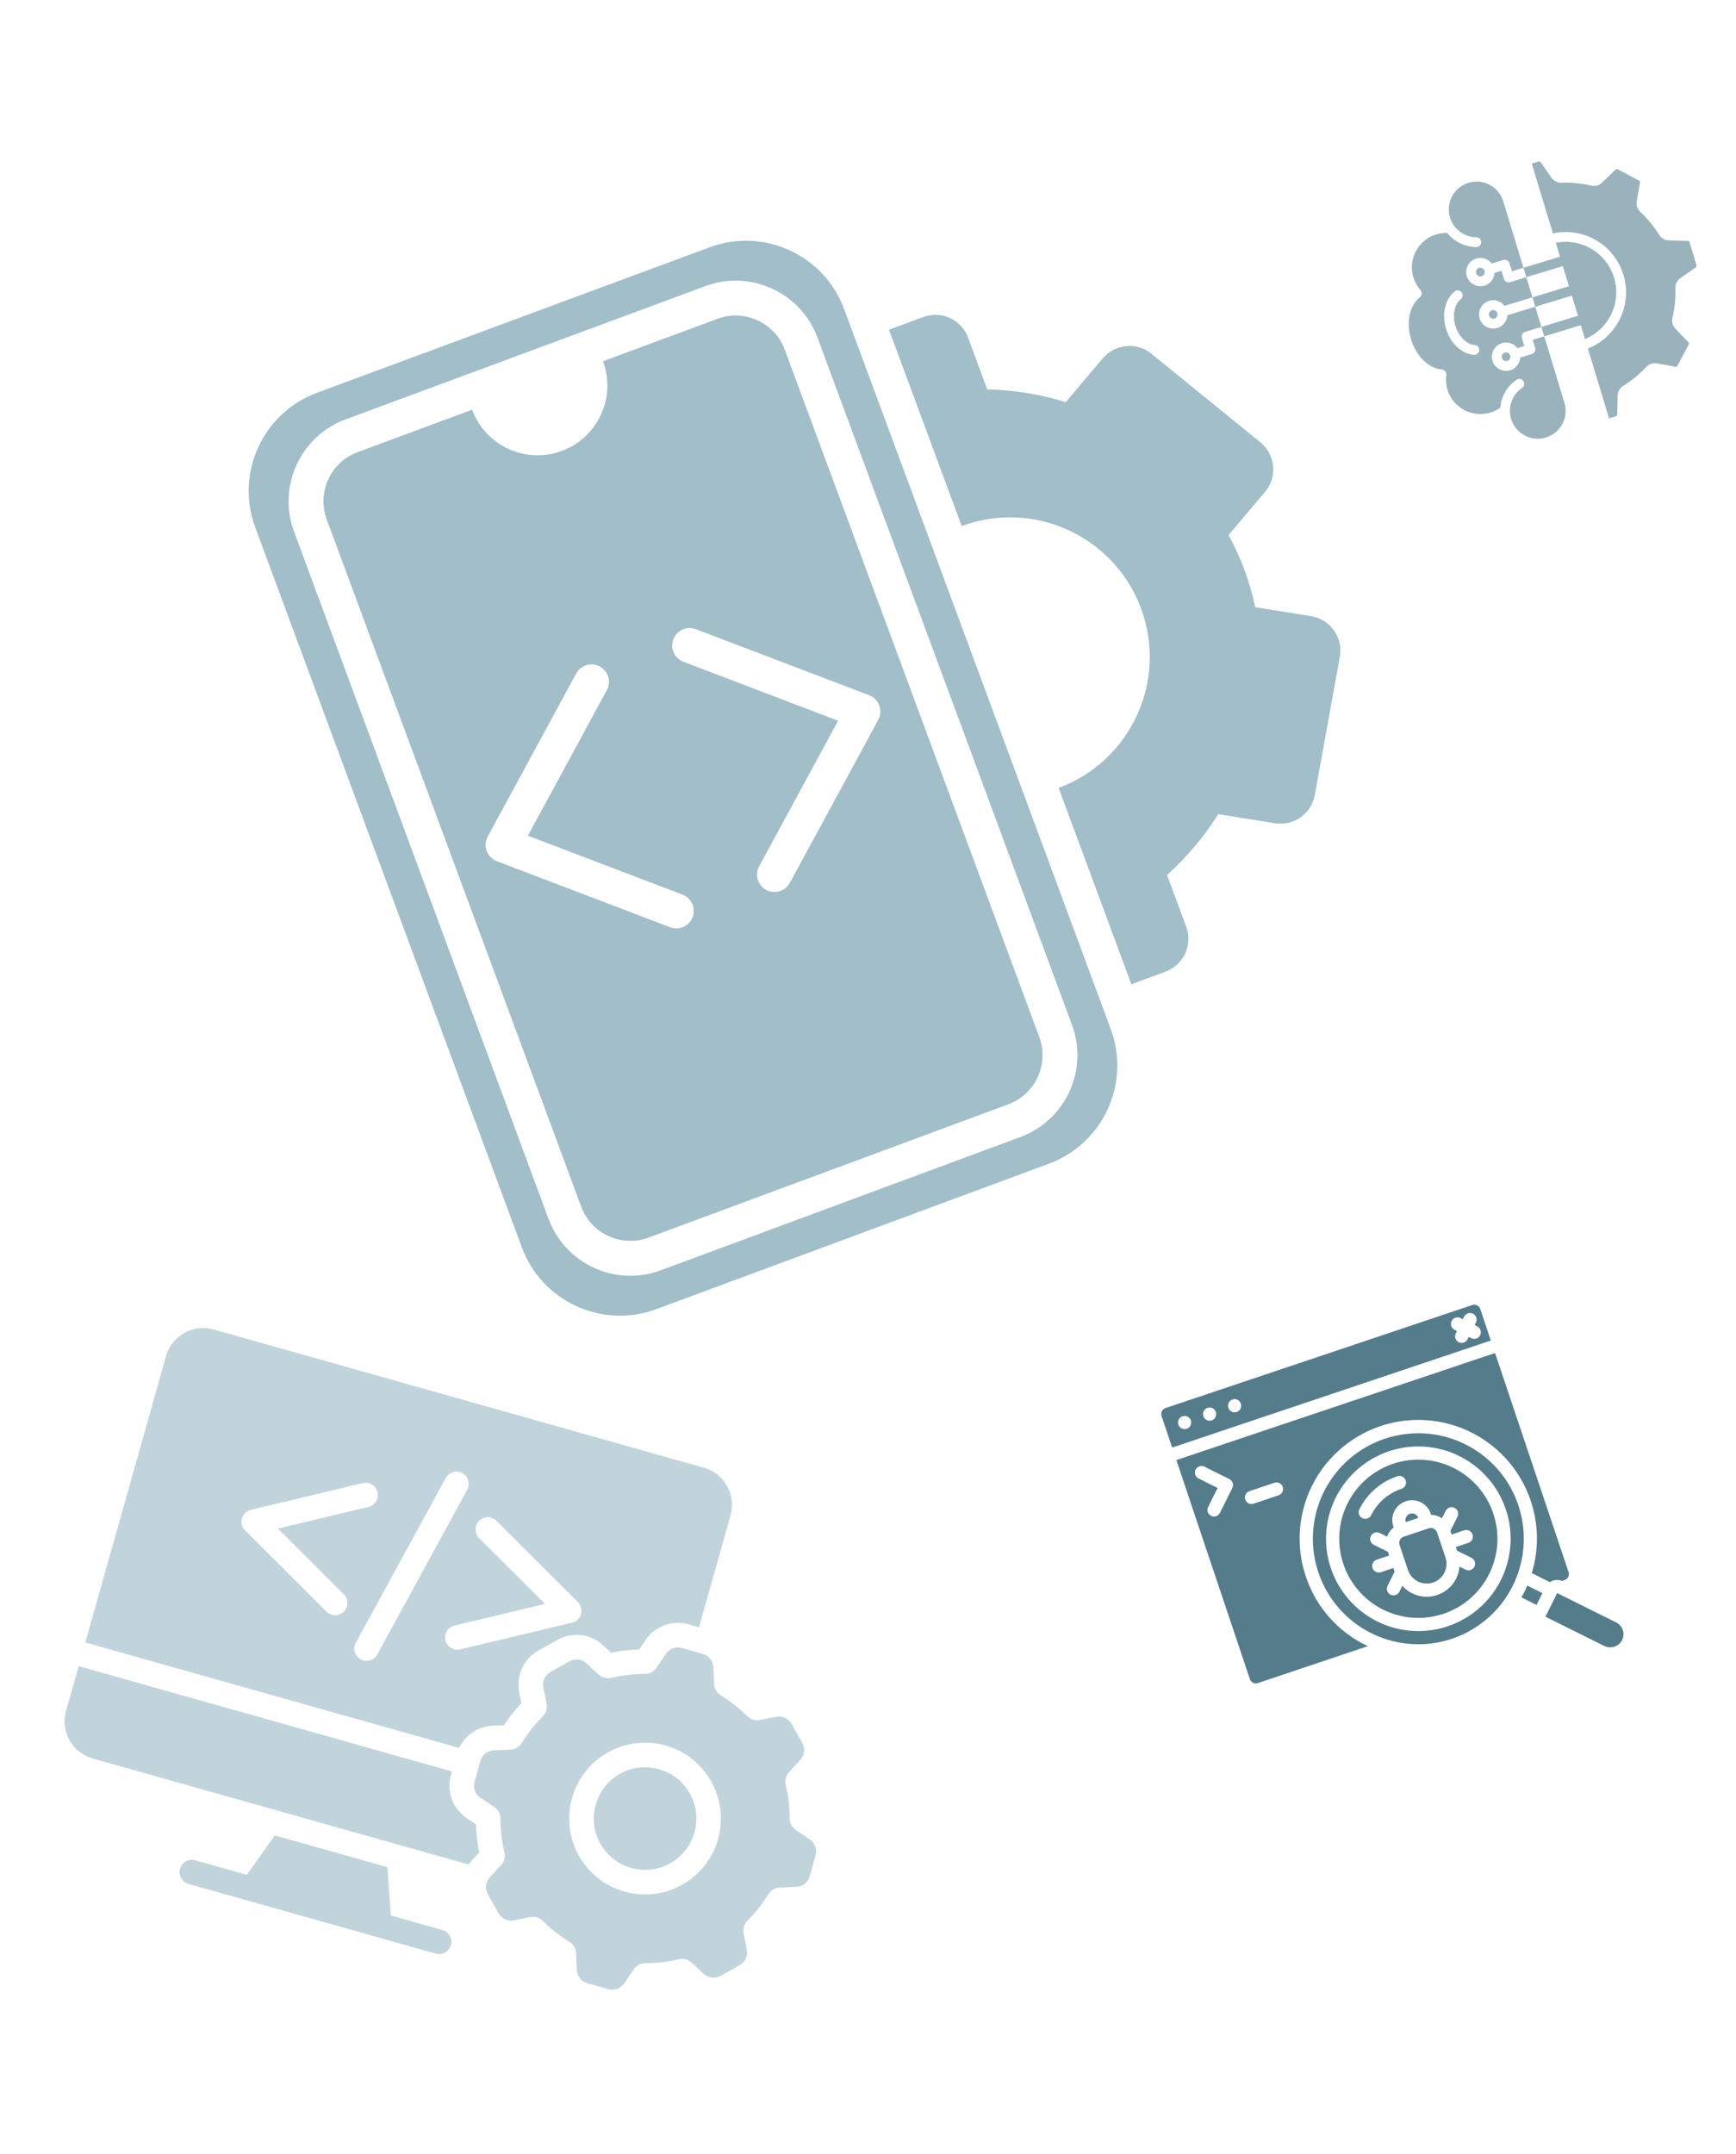<svg width="524" height="650" viewBox="0 0 524 650" fill="none" xmlns="http://www.w3.org/2000/svg">
<g opacity="0.6" clip-path="url(#clip0_130_1967)" filter="url(#filter0_f_130_1967)">
<path d="M447.45 80.945C447.745 81.102 447.982 81.375 448.087 81.719C448.191 82.063 448.146 82.422 447.989 82.717C447.831 83.012 447.563 83.247 447.214 83.353C446.87 83.458 446.511 83.412 446.216 83.255C445.922 83.097 445.685 82.825 445.58 82.48C445.476 82.136 445.521 81.778 445.678 81.483C445.836 81.188 446.109 80.951 446.453 80.847C446.802 80.74 447.156 80.787 447.45 80.945ZM454.209 106.391C453.865 106.496 453.59 106.728 453.433 107.022C453.277 107.322 453.23 107.676 453.335 108.02C453.441 108.369 453.676 108.637 453.973 108.799C454.267 108.957 454.624 108.997 454.969 108.893C455.318 108.787 455.587 108.556 455.745 108.261C455.9 107.962 455.947 107.608 455.841 107.259C455.737 106.915 455.501 106.647 455.205 106.484C454.91 106.327 454.558 106.285 454.209 106.391ZM450.33 93.616C449.986 93.721 449.713 93.958 449.556 94.253C449.398 94.547 449.353 94.906 449.457 95.25C449.563 95.599 449.799 95.867 450.094 96.025C450.388 96.182 450.747 96.228 451.091 96.123C451.44 96.017 451.708 95.781 451.866 95.487C452.023 95.192 452.07 94.838 451.964 94.489C451.86 94.145 451.622 93.872 451.328 93.715C451.033 93.557 450.679 93.51 450.33 93.616ZM466.121 101.482L472.211 121.541C472.885 123.76 472.597 126.046 471.581 127.939C470.567 129.838 468.829 131.348 466.61 132.021C464.386 132.697 462.104 132.407 460.208 131.393C458.311 130.384 456.801 128.645 456.127 126.424C455.585 124.639 455.662 122.824 456.234 121.199C456.823 119.528 457.93 118.055 459.422 117.036C460.101 116.577 460.275 115.66 459.816 114.981C459.354 114.308 458.436 114.129 457.758 114.593C455.737 115.973 454.235 117.957 453.443 120.215C453.122 121.126 452.915 122.073 452.835 123.045C452.474 123.298 452.097 123.532 451.697 123.741C451.129 124.042 450.512 124.297 449.857 124.496C447.114 125.328 444.289 124.971 441.949 123.721C439.602 122.467 437.736 120.322 436.904 117.58C436.681 116.846 436.544 116.11 436.488 115.381C436.428 114.658 436.443 113.948 436.535 113.262C436.546 113.197 436.557 113.132 436.562 113.064C436.616 112.245 436.001 111.54 435.182 111.486C433.299 111.353 431.391 110.392 429.752 108.826C428.089 107.23 426.716 105.016 425.921 102.397C425.125 99.777 425.036 97.173 425.533 94.929C426.023 92.71 427.076 90.858 428.567 89.699L428.566 89.694C428.591 89.676 428.615 89.654 428.64 89.635C429.253 89.094 429.309 88.161 428.769 87.548C428.29 87.004 427.859 86.399 427.487 85.735C427.128 85.098 426.832 84.411 426.609 83.676C425.777 80.933 426.134 78.109 427.389 75.767C428.637 73.422 430.788 71.554 433.529 70.722C434.184 70.523 434.84 70.391 435.479 70.326C435.929 70.282 436.37 70.26 436.811 70.272C437.419 71.035 438.118 71.712 438.89 72.286C440.804 73.722 443.157 74.541 445.604 74.565C446.424 74.568 447.089 73.912 447.098 73.093C447.103 72.278 446.446 71.608 445.627 71.604C443.821 71.586 442.083 70.982 440.665 69.921C439.286 68.889 438.211 67.418 437.67 65.637L437.669 65.632C436.995 63.413 437.284 61.132 438.298 59.234C439.313 57.335 441.046 55.827 443.27 55.151C445.489 54.478 447.775 54.766 449.672 55.78C451.57 56.794 453.08 58.533 453.754 60.752L459.845 80.811L456.357 81.87L455.618 79.435C455.38 78.652 454.55 78.21 453.769 78.447L450.245 79.517C449.867 79.02 449.391 78.618 448.85 78.33C447.886 77.815 446.724 77.668 445.594 78.012C444.469 78.353 443.583 79.121 443.068 80.086C442.553 81.05 442.402 82.213 442.745 83.343C443.088 84.474 443.86 85.356 444.825 85.871C445.789 86.386 446.95 86.532 448.077 86.19C449.208 85.847 450.091 85.079 450.606 84.115C450.895 83.576 451.068 82.976 451.106 82.353L453.212 81.714L453.952 84.15C454.19 84.933 455.019 85.375 455.801 85.138L460.706 83.648L462.552 89.728L454.122 92.287C453.745 91.793 453.268 91.388 452.729 91.105C451.763 90.585 450.602 90.438 449.471 90.782C448.346 91.123 447.461 91.891 446.947 92.861C446.432 93.825 446.28 94.987 446.622 96.115C446.966 97.245 447.738 98.127 448.703 98.642C449.667 99.157 450.828 99.304 451.955 98.962C453.085 98.618 453.969 97.851 454.484 96.887C454.772 96.347 454.946 95.748 454.984 95.124L463.413 92.565L465.261 98.649L460.355 100.139C459.572 100.376 459.129 101.201 459.368 101.987L460.106 104.419L458 105.058C457.624 104.566 457.146 104.159 456.606 103.877C455.642 103.362 454.479 103.21 453.349 103.553C452.224 103.895 451.34 104.668 450.825 105.632C450.31 106.596 450.158 107.759 450.5 108.886C450.843 110.016 451.616 110.898 452.58 111.414C453.545 111.929 454.706 112.075 455.833 111.733C456.963 111.39 457.847 110.622 458.362 109.658C458.65 109.119 458.824 108.519 458.863 107.901L462.387 106.831C463.17 106.593 463.612 105.764 463.373 104.978L462.635 102.546L466.122 101.487L466.121 101.482ZM439.304 98.333C438.792 96.646 438.733 94.975 439.051 93.537C439.358 92.153 440.005 90.998 440.926 90.286C441.571 89.787 441.69 88.856 441.19 88.209C440.691 87.563 439.76 87.445 439.113 87.944C437.634 89.089 436.614 90.849 436.161 92.902C435.734 94.822 435.804 97.014 436.467 99.196C437.131 101.382 438.293 103.242 439.712 104.598C441.23 106.056 443.06 106.948 444.922 107.078C445.736 107.134 446.446 106.517 446.502 105.703C446.558 104.889 445.941 104.179 445.127 104.123C443.966 104.043 442.786 103.445 441.762 102.463C440.695 101.442 439.816 100.02 439.304 98.333ZM509.766 72.785C509.666 72.712 509.535 72.67 509.39 72.663L503.778 72.555C503.157 72.542 502.572 72.38 502.056 72.085C501.545 71.791 501.108 71.374 500.784 70.844C500.001 69.57 499.135 68.36 498.195 67.215C497.249 66.066 496.225 64.977 495.128 63.961C494.676 63.543 494.348 63.035 494.16 62.465C493.969 61.901 493.925 61.302 494.034 60.692L495.019 55.158C495.047 55.01 495.026 54.878 494.977 54.764C494.923 54.652 494.827 54.557 494.691 54.486L488.353 51.1C488.223 51.031 488.088 51.006 487.964 51.022C487.846 51.038 487.721 51.101 487.614 51.207L483.566 55.097C483.121 55.526 482.592 55.825 482.018 55.985C481.442 56.14 480.835 56.153 480.235 56.007C478.781 55.66 477.311 55.413 475.832 55.27C474.356 55.121 472.865 55.08 471.369 55.133C470.748 55.156 470.16 55.032 469.631 54.766C469.098 54.501 468.638 54.11 468.284 53.601L465.073 48.991C464.989 48.873 464.883 48.791 464.764 48.751C464.644 48.711 464.508 48.705 464.367 48.748L462.345 49.362L468.742 70.43C473.091 69.48 477.479 70.186 481.178 72.166C485.291 74.359 488.566 78.125 490.027 82.938C491.49 87.753 490.86 92.699 488.661 96.811C486.687 100.513 483.432 103.54 479.291 105.173L485.687 126.236L487.708 125.623C487.849 125.58 487.961 125.504 488.038 125.405C488.116 125.305 488.158 125.172 488.159 125.028L488.267 119.416C488.28 118.795 488.442 118.21 488.737 117.694C489.031 117.184 489.449 116.748 489.978 116.422C491.253 115.639 492.467 114.771 493.612 113.832C494.761 112.886 495.845 111.861 496.861 110.767C497.279 110.315 497.791 109.985 498.357 109.798C498.922 109.607 499.525 109.562 500.136 109.671L505.664 110.657C505.812 110.685 505.951 110.668 506.058 110.616C506.171 110.562 506.27 110.464 506.336 110.33L509.722 103.991C509.795 103.86 509.821 103.725 509.807 103.606C509.786 103.483 509.726 103.358 509.621 103.25L505.727 99.204C505.298 98.759 504.999 98.23 504.844 97.654C504.686 97.08 504.676 96.471 504.817 95.873C505.164 94.418 505.411 92.949 505.559 91.468C505.703 89.994 505.749 88.502 505.693 87.012C505.668 86.386 505.797 85.796 506.058 85.269C506.323 84.736 506.72 84.28 507.229 83.92L511.833 80.71C511.952 80.629 512.038 80.519 512.078 80.4C512.12 80.278 512.119 80.146 512.076 80.005L509.989 73.129C509.945 72.978 509.868 72.863 509.766 72.785ZM471.737 80.297L473.582 86.377L462.551 89.726L463.412 92.562L474.443 89.213L476.291 95.296L465.26 98.646L466.121 101.482L477.152 98.132L478.422 102.316C481.783 100.931 484.426 98.446 486.047 95.41C487.883 91.966 488.411 87.822 487.188 83.793C485.964 79.763 483.221 76.613 479.782 74.775C476.748 73.155 473.169 72.553 469.603 73.271L470.875 77.46L459.844 80.809L460.705 83.645L471.736 80.296L471.737 80.297Z" fill="#567F8E"/>
</g>
<g clip-path="url(#clip1_130_1967)" filter="url(#filter1_f_130_1967)">
<path d="M208.215 541.186C210.149 544.639 210.772 548.84 209.613 552.953C208.451 557.075 205.727 560.323 202.272 562.265C198.811 564.197 194.622 564.81 190.509 563.65C186.388 562.488 183.136 559.777 181.193 556.323C179.262 552.861 178.649 548.673 179.811 544.551C180.969 540.442 183.688 537.179 187.136 535.243C190.597 533.312 194.789 532.686 198.911 533.848C203.024 535.008 206.272 537.731 208.215 541.186ZM246.185 559.881L244.415 566.156C243.887 568.03 242.275 569.303 240.326 569.374L235.466 569.559C233.944 569.62 232.662 570.367 231.877 571.664C230.1 574.546 228.012 577.177 225.671 579.531C224.604 580.605 224.175 582.026 224.469 583.511L225.418 588.293C225.804 590.196 224.94 592.054 223.244 593.015L217.55 596.204C215.857 597.152 213.825 596.91 212.388 595.592L208.806 592.285C207.701 591.247 206.261 590.869 204.785 591.23C201.558 591.998 198.22 592.403 194.839 592.4C193.317 592.41 192.011 593.108 191.178 594.378L188.468 598.422C187.39 600.047 185.474 600.746 183.592 600.216L177.317 598.447C175.444 597.918 174.167 596.315 174.096 594.37L173.91 589.51C173.85 587.988 173.102 586.706 171.809 585.908C168.923 584.144 166.293 582.056 163.938 579.715C162.865 578.648 161.447 578.206 159.958 578.513L155.176 579.462C153.272 579.838 151.416 578.984 150.455 577.288L147.266 571.595C146.321 569.889 146.563 567.856 147.878 566.433L151.184 562.85C152.223 561.745 152.601 560.305 152.239 558.829C151.471 555.603 151.066 552.264 151.069 548.883C151.06 547.361 150.361 546.055 149.095 545.209L145.047 542.512C143.422 541.434 142.727 539.505 143.254 537.636L145.023 531.361C145.555 529.475 147.15 528.21 149.099 528.14L153.976 527.945C155.485 527.881 156.764 527.147 157.562 525.853C159.338 522.971 161.414 520.337 163.755 517.983C164.834 516.913 165.263 515.491 164.956 514.002L164.007 509.22C163.633 507.307 164.489 505.447 166.182 504.499L171.875 501.31C173.581 500.365 175.617 500.594 177.037 501.922L180.619 505.229C181.728 506.254 183.168 506.632 184.641 506.283C187.867 505.515 191.205 505.11 194.59 505.1C196.108 505.104 197.414 504.405 198.26 503.139L200.957 499.091C202.035 497.466 203.968 496.758 205.837 497.285L212.112 499.054C213.998 499.586 215.259 501.195 215.33 503.143L215.528 508.007C215.576 509.525 216.323 510.808 217.62 511.593C220.502 513.37 223.133 515.458 225.487 517.799C226.561 518.866 227.982 519.294 229.467 519L234.249 518.051C236.165 517.669 238.022 518.533 238.971 520.226L242.16 525.919C243.108 527.612 242.879 529.649 241.548 531.081L238.241 534.663C237.216 535.772 236.837 537.212 237.186 538.685C237.954 541.911 238.359 545.249 238.369 548.635C238.365 550.152 239.064 551.458 240.334 552.291L244.378 555.002C246.003 556.079 246.716 557.995 246.185 559.881ZM216.734 554.96C218.448 548.879 217.54 542.683 214.676 537.571C211.812 532.458 207.002 528.433 200.921 526.718C194.827 525 188.627 525.922 183.515 528.785C178.403 531.649 174.39 536.463 172.677 542.54C170.959 548.634 171.867 554.83 174.731 559.942C177.594 565.055 182.408 569.067 188.498 570.784C194.579 572.499 200.775 571.59 205.892 568.728C211.004 565.864 215.017 561.05 216.734 554.96ZM133.529 582.375L117.953 577.983L116.937 563.408L82.962 553.829L74.496 565.731L58.919 561.34C56.951 560.785 54.897 561.925 54.342 563.893C53.787 565.861 54.936 567.918 56.908 568.474L131.514 589.508C133.482 590.062 135.539 588.914 136.095 586.941C136.655 584.97 135.502 582.931 133.529 582.375ZM138.588 527.431L25.751 495.62L50.126 409.163C51.858 403.021 58.3 399.423 64.441 401.155L212.5 442.897C218.642 444.628 222.256 451.061 220.524 457.202L210.987 491.031L207.845 490.145C202.877 488.745 197.659 490.679 194.795 494.973L192.95 497.714C190.108 497.812 187.278 498.151 184.489 498.725L182.056 496.479C178.276 492.981 172.741 492.32 168.242 494.844L162.549 498.033C158.049 500.543 155.727 505.605 156.727 510.667L157.368 513.913C155.435 515.996 153.667 518.232 152.099 520.604L148.789 520.729C144.337 520.904 140.458 523.509 138.588 527.431ZM83.882 461.244L111.214 454.712C113.196 454.241 114.428 452.249 113.957 450.267C113.487 448.285 111.495 447.052 109.513 447.523L75.784 455.579C75.12 455.736 74.486 456.07 73.968 456.585C72.531 458.03 72.541 460.372 73.986 461.809L98.572 486.332C100.016 487.769 102.356 487.767 103.795 486.314C105.232 484.869 105.221 482.528 103.777 481.091L83.882 461.244ZM139.562 444.52C137.766 443.538 135.52 444.2 134.538 445.997L107.387 495.699C106.409 497.483 107.071 499.728 108.855 500.706C110.651 501.688 112.897 501.026 113.879 499.23L141.026 449.54C142.008 447.744 141.346 445.498 139.562 444.52ZM138.9 497.702L172.675 489.631C174.657 489.161 175.889 487.169 175.419 485.187C175.25 484.478 174.879 483.861 174.395 483.38L149.841 458.893C148.397 457.456 146.055 457.467 144.618 458.911C143.181 460.356 143.192 462.697 144.636 464.134L164.53 483.981L137.199 490.513C135.217 490.984 133.985 492.976 134.455 494.958C134.924 496.949 136.918 498.173 138.9 497.702ZM140.922 548.668C136.631 545.809 134.706 540.589 136.106 535.621L136.417 534.521L23.74 502.754L19.918 516.311C18.19 522.439 21.801 528.885 27.942 530.616L141.439 562.614C141.743 562.197 142.068 561.79 142.428 561.402L144.671 558.969C144.11 556.183 143.771 553.352 143.66 550.507L140.922 548.668Z" fill="#A1BEC9" fill-opacity="0.66"/>
</g>
<g clip-path="url(#clip2_130_1967)" filter="url(#filter2_f_130_1967)">
<path fill-rule="evenodd" clip-rule="evenodd" d="M431.252 461.17L423.708 463.704C422.666 464.054 422.105 465.182 422.455 466.223L424.988 473.768C426.038 476.893 429.422 478.576 432.547 477.526C435.672 476.477 437.355 473.093 436.305 469.968L433.772 462.423C433.422 461.381 432.294 460.821 431.252 461.17Z" fill="#557C8B"/>
<path d="M394.162 475.724C389.214 461.056 394.25 444.869 406.647 435.597C419.043 426.325 435.994 426.067 448.666 434.958C461.339 443.849 466.865 459.876 462.364 474.687L467.834 477.407C468.118 477.213 468.427 477.058 468.751 476.944C469.647 476.646 470.62 476.681 471.492 477.042L472.387 476.741C473.342 476.342 473.807 475.256 473.437 474.29L451.269 408.274L355.075 440.576L377.243 506.591C377.53 507.584 378.554 508.17 379.555 507.914L412.908 496.714C412.659 496.6 412.42 496.511 412.17 496.391C403.648 492.183 397.164 484.742 394.162 475.724ZM371.973 448.979L368.215 456.537C367.715 457.5 366.535 457.885 365.563 457.402C364.591 456.919 364.186 455.746 364.652 454.766L367.525 448.989L361.748 446.116C360.785 445.616 360.4 444.436 360.883 443.464C361.366 442.492 362.539 442.087 363.519 442.553L371.078 446.312C372.061 446.801 372.462 447.995 371.973 448.979ZM375.864 452.485C375.515 451.443 376.076 450.315 377.117 449.965L384.662 447.431C385.704 447.082 386.832 447.643 387.181 448.684C387.531 449.726 386.97 450.854 385.929 451.204L378.384 453.737C377.342 454.087 376.214 453.526 375.864 452.485Z" fill="#557C8B"/>
<path fill-rule="evenodd" clip-rule="evenodd" d="M425.58 456.779C424.538 457.128 423.977 458.256 424.327 459.298L428.099 458.031C427.749 456.99 426.621 456.429 425.58 456.779Z" fill="#557C8B"/>
<path d="M446.835 395.071C446.548 394.078 445.524 393.493 444.523 393.749L351.687 424.923C350.734 425.324 350.271 426.408 350.641 427.373L353.808 436.804L450.002 404.502L446.835 395.071ZM358.2 431.131C357.158 431.481 356.03 430.92 355.68 429.879C355.33 428.837 355.891 427.709 356.933 427.359C357.975 427.009 359.103 427.57 359.453 428.612C359.802 429.654 359.242 430.782 358.2 431.131ZM365.744 428.598C364.703 428.948 363.575 428.387 363.225 427.345C362.875 426.303 363.436 425.175 364.478 424.826C365.519 424.476 366.647 425.037 366.997 426.078C367.347 427.12 366.786 428.248 365.744 428.598ZM373.289 426.064C372.247 426.414 371.119 425.853 370.77 424.812C370.42 423.77 370.981 422.642 372.022 422.292C373.064 421.942 374.192 422.503 374.542 423.545C374.892 424.587 374.331 425.715 373.289 426.064ZM445.848 400.215C446.498 400.524 446.93 401.159 446.979 401.877C447.028 402.594 446.686 403.282 446.084 403.676C445.482 404.07 444.715 404.109 444.077 403.778L443.339 403.411L442.972 404.149C442.472 405.112 441.292 405.497 440.32 405.014C439.348 404.531 438.943 403.358 439.409 402.378L439.776 401.639L439.038 401.272C438.075 400.772 437.69 399.593 438.173 398.621C438.656 397.649 439.829 397.244 440.809 397.71L441.548 398.077L441.915 397.339C442.223 396.689 442.859 396.257 443.576 396.208C444.294 396.16 444.982 396.502 445.376 397.103C445.77 397.705 445.809 398.472 445.477 399.11L445.11 399.848L445.848 400.215Z" fill="#557C8B"/>
<path fill-rule="evenodd" clip-rule="evenodd" d="M487.834 489.574L470.018 480.716L466.475 487.841L484.291 496.7C486.262 497.624 488.611 496.835 489.625 494.908C490.603 492.941 489.801 490.553 487.834 489.574Z" fill="#557C8B"/>
<path fill-rule="evenodd" clip-rule="evenodd" d="M460.979 478.443C460.715 479.052 460.475 479.662 460.18 480.269C459.884 480.876 459.521 481.433 459.202 482.008L463.793 484.292L465.567 480.725L460.979 478.443Z" fill="#557C8B"/>
<path d="M442.285 435.818C428.686 429.057 412.204 432.844 402.92 444.863C393.636 456.882 394.134 473.786 404.111 485.236C414.088 496.687 430.764 499.496 443.941 491.945C457.118 484.394 463.127 468.586 458.291 454.189C455.613 446.18 449.853 439.568 442.285 435.818ZM453.056 476.726C447.14 488.625 433.643 494.688 420.818 491.208C407.993 487.727 399.412 475.672 400.324 462.414C401.236 449.156 411.386 438.389 424.567 436.697C437.747 435.005 450.288 442.859 454.519 455.456C456.881 462.458 456.355 470.113 453.056 476.726Z" fill="#557C8B"/>
<path d="M438.743 442.945C428.544 437.874 416.182 440.714 409.219 449.728C402.255 458.742 402.629 471.42 410.112 480.008C417.594 488.597 430.102 490.703 439.984 485.04C449.867 479.376 454.373 467.521 450.747 456.723C448.738 450.716 444.418 445.757 438.743 442.945ZM410.3 455.464C412.637 450.731 416.771 447.129 421.78 445.462C422.821 445.112 423.949 445.673 424.299 446.715C424.649 447.756 424.088 448.884 423.046 449.234C419.039 450.567 415.732 453.449 413.862 457.236C413.362 458.199 412.182 458.584 411.21 458.101C410.238 457.617 409.833 456.444 410.3 455.464ZM443.216 465.548L439.444 466.815L439.815 467.92L444.116 470.059C444.765 470.367 445.197 471.003 445.246 471.72C445.295 472.438 444.953 473.126 444.352 473.52C443.75 473.914 442.983 473.953 442.344 473.621L440.548 472.728C440.211 476.672 437.565 480.039 433.813 481.299C430.061 482.559 425.919 481.471 423.271 478.53L422.378 480.326C421.878 481.29 420.698 481.674 419.726 481.191C418.754 480.708 418.349 479.535 418.815 478.555L420.954 474.254L420.583 473.149L416.81 474.415C415.768 474.765 414.64 474.204 414.291 473.162C413.941 472.121 414.502 470.993 415.543 470.643L419.316 469.376L418.945 468.271L414.644 466.132C413.68 465.632 413.296 464.452 413.779 463.481C414.262 462.509 415.435 462.104 416.415 462.57L418.703 463.707C419.071 462.603 419.756 461.631 420.671 460.912L420.555 460.565C419.505 457.44 421.188 454.056 424.313 453.006C427.438 451.957 430.822 453.639 431.872 456.765L431.988 457.112C433.152 457.132 434.284 457.493 435.244 458.151L436.382 455.863C436.882 454.9 438.062 454.515 439.033 454.998C440.005 455.481 440.41 456.654 439.944 457.634L437.806 461.937L438.177 463.042L441.95 461.776C442.991 461.426 444.119 461.987 444.469 463.029C444.819 464.07 444.258 465.198 443.216 465.548Z" fill="#557C8B"/>
</g>
<g clip-path="url(#clip3_130_1967)">
<path d="M214.201 74.62L95.694 118.514C79.331 124.575 70.98 142.752 77.041 159.115L157.514 376.377C163.575 392.74 181.752 401.091 198.115 395.03L316.622 351.136C332.984 345.075 341.335 326.898 335.275 310.535L254.801 93.273C248.741 76.91 230.563 68.559 214.201 74.62ZM323.57 309.255C328.612 322.868 321.644 338.045 308.026 343.089L199.395 383.326C185.782 388.368 170.603 381.394 165.561 367.782L88.745 160.395C83.703 146.782 90.677 131.603 104.289 126.561L212.921 86.324C226.538 81.28 241.712 88.256 246.755 101.868L323.57 309.255Z" fill="#A1BEC9"/>
<path d="M216.579 96.2L182.014 109.002C186.055 119.91 180.487 132.029 169.579 136.069C158.671 140.11 146.552 134.542 142.512 123.634L107.947 136.436C99.779 139.462 95.595 148.568 98.621 156.737L175.437 364.124C178.462 372.292 187.568 376.476 195.737 373.45L304.368 333.214C312.537 330.188 316.72 321.082 313.695 312.913L236.879 105.526C233.853 97.358 224.747 93.174 216.579 96.2ZM206.02 269.955C208.74 270.992 210.103 274.036 209.069 276.749C208.504 278.231 207.35 279.305 205.976 279.814C204.819 280.243 203.513 280.271 202.274 279.798L149.969 259.865C148.546 259.323 147.431 258.195 146.904 256.772C146.377 255.35 146.488 253.768 147.215 252.429L173.915 203.233C175.303 200.674 178.491 199.718 181.056 201.12C183.609 202.505 184.557 205.702 183.169 208.261L159.34 252.166L206.02 269.955ZM265.101 217.221L238.401 266.417C237.769 267.583 236.76 268.412 235.603 268.84C234.228 269.349 232.653 269.286 231.26 268.53C228.707 267.145 227.759 263.948 229.147 261.389L252.975 217.484L206.296 199.695C203.575 198.657 202.212 195.614 203.247 192.901C204.279 190.166 207.321 188.814 210.042 189.852L262.346 209.785C263.77 210.327 264.884 211.455 265.411 212.878C265.938 214.3 265.828 215.882 265.101 217.221Z" fill="#A1BEC9"/>
<path d="M395.708 185.92L378.884 183.224C378.063 179.35 376.986 175.614 375.663 172.041C374.339 168.468 372.723 164.932 370.822 161.457L381.83 148.452C383.661 146.288 384.541 143.484 384.278 140.669C384.012 137.851 382.635 135.257 380.438 133.471L347.553 106.751C343.113 103.142 336.599 103.735 332.871 108.12L321.673 121.355C314.003 118.975 305.997 117.674 297.99 117.492L292.207 101.879C290.187 96.425 284.132 93.639 278.673 95.661L268.335 99.49L290.282 158.744C312.099 150.663 336.335 161.798 344.416 183.614C352.497 205.431 341.362 229.667 319.545 237.748L341.492 297.002L351.831 293.172C357.29 291.151 360.069 285.093 358.049 279.639L352.267 264.03C358.222 258.671 363.447 252.464 367.718 245.667L384.835 248.413C390.522 249.318 395.851 245.523 396.867 239.888L404.411 198.193C404.914 195.407 404.27 192.542 402.635 190.231C401.002 187.924 398.507 186.369 395.708 185.92Z" fill="#A1BEC9"/>
</g>
<defs>
<filter id="filter0_f_130_1967" x="404" y="25" width="128.951" height="128.951" filterUnits="userSpaceOnUse" color-interpolation-filters="sRGB">
<feFlood flood-opacity="0" result="BackgroundImageFix"/>
<feBlend mode="normal" in="SourceGraphic" in2="BackgroundImageFix" result="shape"/>
<feGaussianBlur stdDeviation="4.5" result="effect1_foregroundBlur_130_1967"/>
</filter>
<filter id="filter1_f_130_1967" x="-4" y="362" width="291.276" height="291.276" filterUnits="userSpaceOnUse" color-interpolation-filters="sRGB">
<feFlood flood-opacity="0" result="BackgroundImageFix"/>
<feBlend mode="normal" in="SourceGraphic" in2="BackgroundImageFix" result="shape"/>
<feGaussianBlur stdDeviation="2" result="effect1_foregroundBlur_130_1967"/>
</filter>
<filter id="filter2_f_130_1967" x="343" y="383" width="155.094" height="155.094" filterUnits="userSpaceOnUse" color-interpolation-filters="sRGB">
<feFlood flood-opacity="0" result="BackgroundImageFix"/>
<feBlend mode="normal" in="SourceGraphic" in2="BackgroundImageFix" result="shape"/>
<feGaussianBlur stdDeviation="3.5" result="effect1_foregroundBlur_130_1967"/>
</filter>
<clipPath id="clip0_130_1967">
<rect width="88.947" height="88.947" fill="white" transform="translate(413 59.842) rotate(-16.89)"/>
</clipPath>
<clipPath id="clip1_130_1967">
<rect width="229.591" height="229.591" fill="white" transform="translate(62.299 366) rotate(15.745)"/>
</clipPath>
<clipPath id="clip2_130_1967">
<rect width="111.422" height="111.422" fill="white" transform="translate(350 425.469) rotate(-18.562)"/>
</clipPath>
<clipPath id="clip3_130_1967">
<rect width="337" height="337" fill="white" transform="translate(39 117.053) rotate(-20.325)"/>
</clipPath>
</defs>
</svg>
